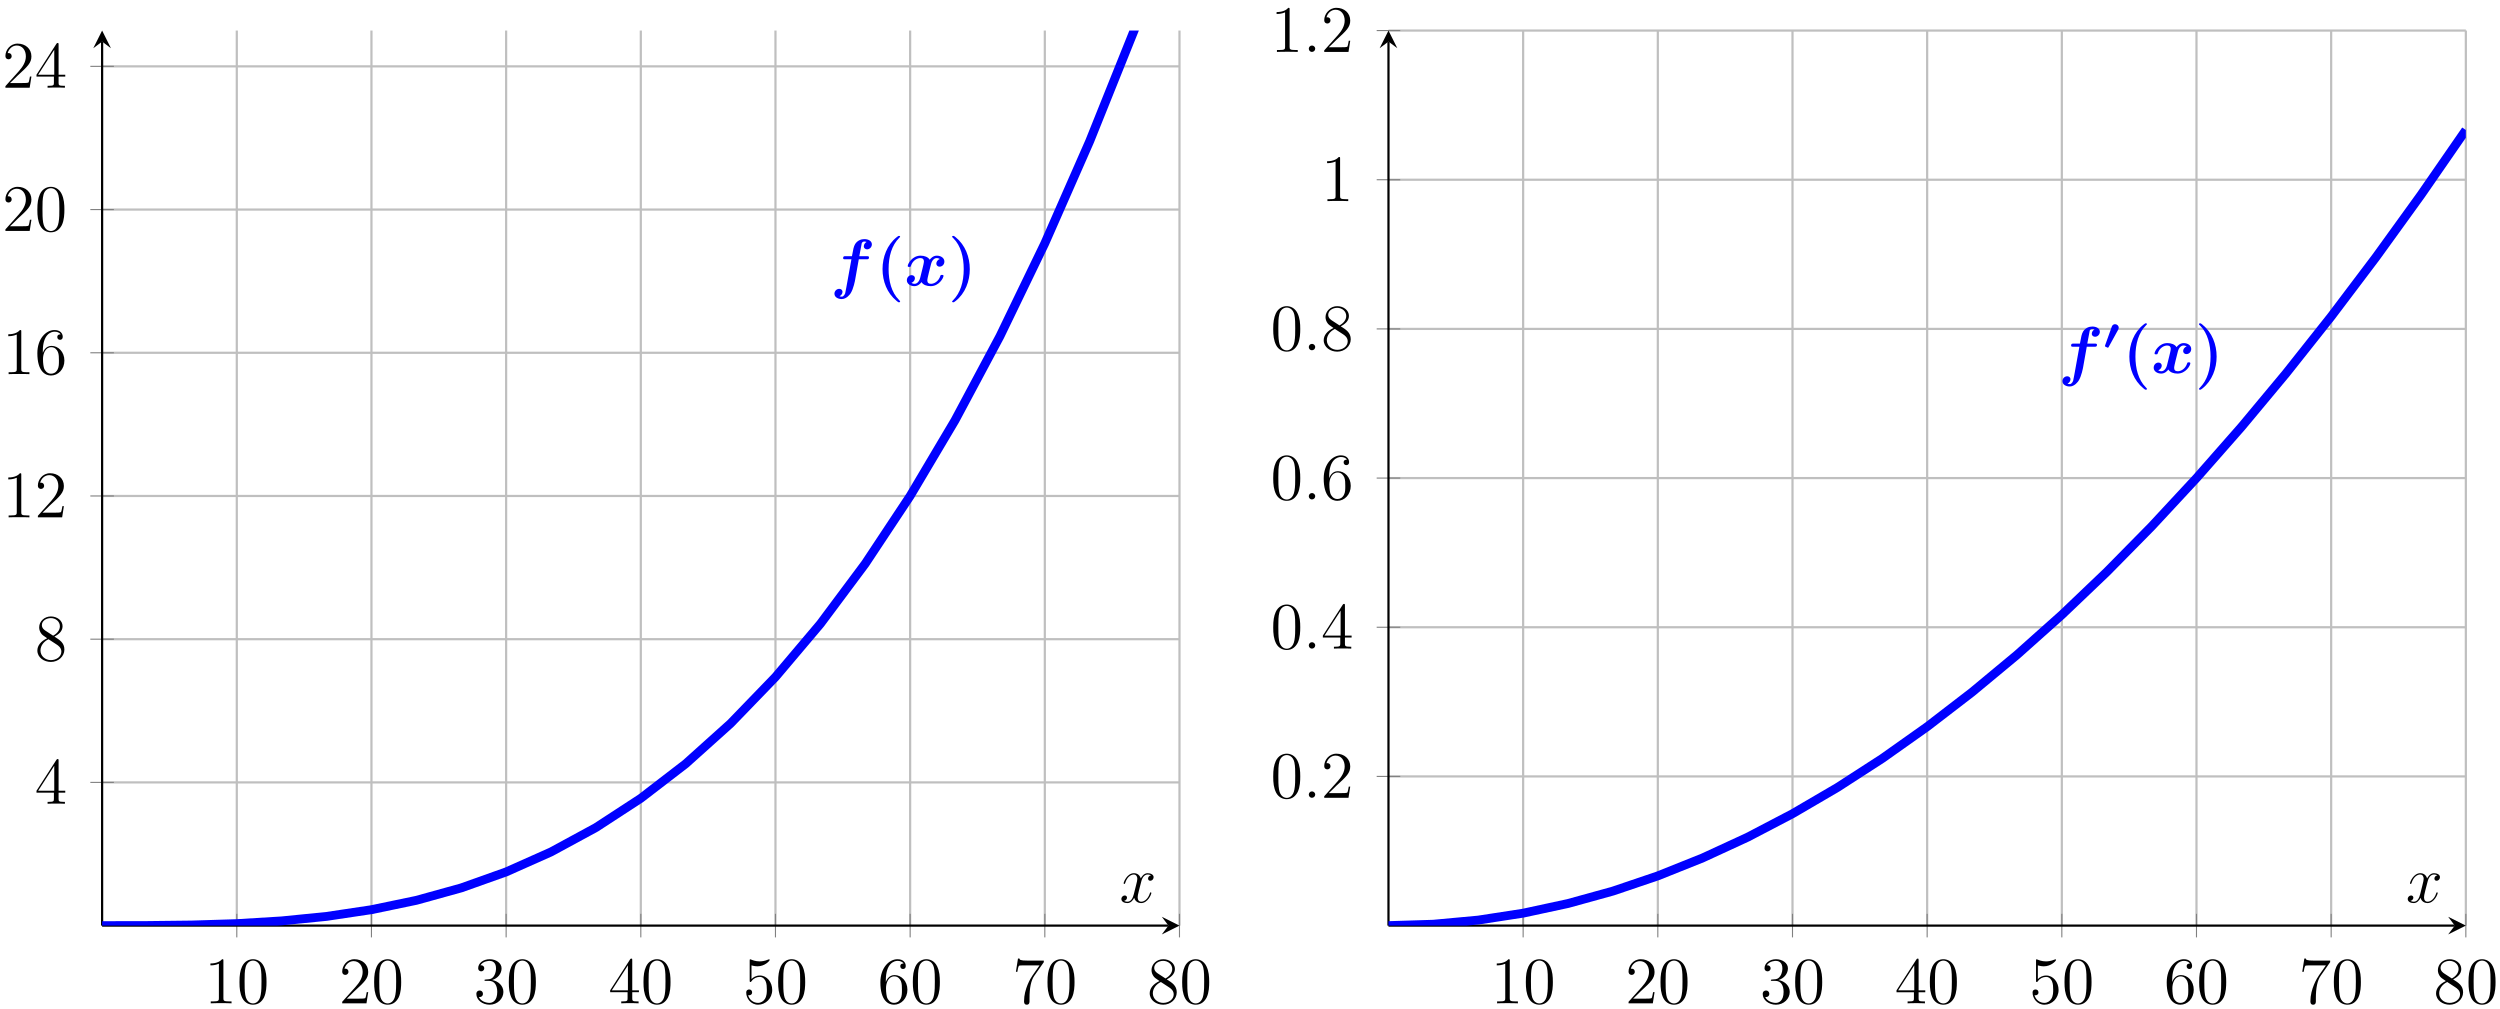 <?xml version="1.0" encoding="UTF-8"?>
<svg xmlns="http://www.w3.org/2000/svg" xmlns:xlink="http://www.w3.org/1999/xlink" width="450.8pt" height="181.891pt" viewBox="0 0 450.8 181.891" version="1.1">
<defs>
<g>
<symbol overflow="visible" id="glyph0-0">
<path style="stroke:none;" d=""/>
</symbol>
<symbol overflow="visible" id="glyph0-1">
<path style="stroke:none;" d="M 3.438 -7.656 C 3.438 -7.938 3.438 -7.953 3.203 -7.953 C 2.922 -7.625 2.312 -7.188 1.094 -7.188 L 1.094 -6.844 C 1.359 -6.844 1.953 -6.844 2.625 -7.141 L 2.625 -0.922 C 2.625 -0.484 2.578 -0.344 1.531 -0.344 L 1.156 -0.344 L 1.156 0 C 1.484 -0.031 2.641 -0.031 3.031 -0.031 C 3.438 -0.031 4.578 -0.031 4.906 0 L 4.906 -0.344 L 4.531 -0.344 C 3.484 -0.344 3.438 -0.484 3.438 -0.922 Z M 3.438 -7.656 "/>
</symbol>
<symbol overflow="visible" id="glyph0-2">
<path style="stroke:none;" d="M 5.359 -3.828 C 5.359 -4.812 5.297 -5.781 4.859 -6.688 C 4.375 -7.688 3.516 -7.953 2.922 -7.953 C 2.234 -7.953 1.391 -7.609 0.938 -6.609 C 0.609 -5.859 0.484 -5.109 0.484 -3.828 C 0.484 -2.672 0.578 -1.797 1 -0.938 C 1.469 -0.031 2.297 0.25 2.922 0.25 C 3.953 0.25 4.547 -0.375 4.906 -1.062 C 5.328 -1.953 5.359 -3.125 5.359 -3.828 Z M 2.922 0.016 C 2.531 0.016 1.75 -0.203 1.531 -1.5 C 1.406 -2.219 1.406 -3.125 1.406 -3.969 C 1.406 -4.953 1.406 -5.828 1.594 -6.531 C 1.797 -7.344 2.406 -7.703 2.922 -7.703 C 3.375 -7.703 4.062 -7.438 4.297 -6.406 C 4.453 -5.719 4.453 -4.781 4.453 -3.969 C 4.453 -3.172 4.453 -2.266 4.312 -1.531 C 4.094 -0.219 3.328 0.016 2.922 0.016 Z M 2.922 0.016 "/>
</symbol>
<symbol overflow="visible" id="glyph0-3">
<path style="stroke:none;" d="M 5.266 -2.016 L 5 -2.016 C 4.953 -1.812 4.859 -1.141 4.75 -0.953 C 4.656 -0.844 3.984 -0.844 3.625 -0.844 L 1.406 -0.844 C 1.734 -1.125 2.469 -1.891 2.766 -2.172 C 4.594 -3.844 5.266 -4.469 5.266 -5.656 C 5.266 -7.031 4.172 -7.953 2.781 -7.953 C 1.406 -7.953 0.578 -6.766 0.578 -5.734 C 0.578 -5.125 1.109 -5.125 1.141 -5.125 C 1.406 -5.125 1.703 -5.312 1.703 -5.688 C 1.703 -6.031 1.484 -6.25 1.141 -6.25 C 1.047 -6.25 1.016 -6.25 0.984 -6.234 C 1.203 -7.047 1.859 -7.609 2.625 -7.609 C 3.641 -7.609 4.266 -6.75 4.266 -5.656 C 4.266 -4.641 3.688 -3.75 3 -2.984 L 0.578 -0.281 L 0.578 0 L 4.953 0 Z M 5.266 -2.016 "/>
</symbol>
<symbol overflow="visible" id="glyph0-4">
<path style="stroke:none;" d="M 2.203 -4.297 C 2 -4.281 1.953 -4.266 1.953 -4.156 C 1.953 -4.047 2.016 -4.047 2.219 -4.047 L 2.766 -4.047 C 3.797 -4.047 4.25 -3.203 4.25 -2.062 C 4.25 -0.484 3.438 -0.078 2.844 -0.078 C 2.266 -0.078 1.297 -0.344 0.938 -1.141 C 1.328 -1.078 1.672 -1.297 1.672 -1.719 C 1.672 -2.062 1.422 -2.312 1.094 -2.312 C 0.797 -2.312 0.484 -2.141 0.484 -1.688 C 0.484 -0.625 1.547 0.25 2.875 0.25 C 4.297 0.25 5.359 -0.844 5.359 -2.047 C 5.359 -3.141 4.469 -4 3.328 -4.203 C 4.359 -4.5 5.031 -5.375 5.031 -6.312 C 5.031 -7.25 4.047 -7.953 2.891 -7.953 C 1.703 -7.953 0.812 -7.219 0.812 -6.344 C 0.812 -5.875 1.188 -5.766 1.359 -5.766 C 1.609 -5.766 1.906 -5.953 1.906 -6.312 C 1.906 -6.688 1.609 -6.859 1.344 -6.859 C 1.281 -6.859 1.25 -6.859 1.219 -6.844 C 1.672 -7.656 2.797 -7.656 2.859 -7.656 C 3.25 -7.656 4.031 -7.484 4.031 -6.312 C 4.031 -6.078 4 -5.422 3.641 -4.906 C 3.281 -4.375 2.875 -4.344 2.562 -4.328 Z M 2.203 -4.297 "/>
</symbol>
<symbol overflow="visible" id="glyph0-5">
<path style="stroke:none;" d="M 4.312 -7.781 C 4.312 -8.016 4.312 -8.062 4.141 -8.062 C 4.047 -8.062 4.016 -8.062 3.922 -7.922 L 0.328 -2.344 L 0.328 -2 L 3.469 -2 L 3.469 -0.906 C 3.469 -0.469 3.438 -0.344 2.562 -0.344 L 2.328 -0.344 L 2.328 0 C 2.609 -0.031 3.547 -0.031 3.891 -0.031 C 4.219 -0.031 5.172 -0.031 5.453 0 L 5.453 -0.344 L 5.219 -0.344 C 4.344 -0.344 4.312 -0.469 4.312 -0.906 L 4.312 -2 L 5.516 -2 L 5.516 -2.344 L 4.312 -2.344 Z M 3.531 -6.844 L 3.531 -2.344 L 0.625 -2.344 Z M 3.531 -6.844 "/>
</symbol>
<symbol overflow="visible" id="glyph0-6">
<path style="stroke:none;" d="M 1.531 -6.844 C 2.047 -6.688 2.469 -6.672 2.594 -6.672 C 3.938 -6.672 4.812 -7.656 4.812 -7.828 C 4.812 -7.875 4.781 -7.938 4.703 -7.938 C 4.688 -7.938 4.656 -7.938 4.547 -7.891 C 3.891 -7.609 3.312 -7.562 3 -7.562 C 2.219 -7.562 1.656 -7.812 1.422 -7.906 C 1.344 -7.938 1.312 -7.938 1.297 -7.938 C 1.203 -7.938 1.203 -7.859 1.203 -7.672 L 1.203 -4.125 C 1.203 -3.906 1.203 -3.844 1.344 -3.844 C 1.406 -3.844 1.422 -3.844 1.547 -4 C 1.875 -4.484 2.438 -4.766 3.031 -4.766 C 3.672 -4.766 3.984 -4.188 4.078 -3.984 C 4.281 -3.516 4.297 -2.922 4.297 -2.469 C 4.297 -2.016 4.297 -1.344 3.953 -0.797 C 3.688 -0.375 3.234 -0.078 2.703 -0.078 C 1.906 -0.078 1.141 -0.609 0.922 -1.484 C 0.984 -1.453 1.047 -1.453 1.109 -1.453 C 1.312 -1.453 1.641 -1.562 1.641 -1.969 C 1.641 -2.312 1.406 -2.5 1.109 -2.5 C 0.891 -2.5 0.578 -2.391 0.578 -1.922 C 0.578 -0.906 1.406 0.25 2.719 0.25 C 4.078 0.25 5.266 -0.891 5.266 -2.406 C 5.266 -3.828 4.297 -5.016 3.047 -5.016 C 2.359 -5.016 1.844 -4.703 1.531 -4.375 Z M 1.531 -6.844 "/>
</symbol>
<symbol overflow="visible" id="glyph0-7">
<path style="stroke:none;" d="M 1.469 -4.156 C 1.469 -7.188 2.938 -7.656 3.578 -7.656 C 4.016 -7.656 4.453 -7.531 4.672 -7.172 C 4.531 -7.172 4.078 -7.172 4.078 -6.688 C 4.078 -6.422 4.25 -6.188 4.562 -6.188 C 4.859 -6.188 5.062 -6.375 5.062 -6.719 C 5.062 -7.344 4.609 -7.953 3.578 -7.953 C 2.062 -7.953 0.484 -6.406 0.484 -3.781 C 0.484 -0.484 1.922 0.25 2.938 0.25 C 4.25 0.25 5.359 -0.891 5.359 -2.438 C 5.359 -4.031 4.25 -5.094 3.047 -5.094 C 1.984 -5.094 1.594 -4.172 1.469 -3.844 Z M 2.938 -0.078 C 2.188 -0.078 1.828 -0.734 1.719 -0.984 C 1.609 -1.297 1.5 -1.891 1.5 -2.719 C 1.5 -3.672 1.922 -4.859 3 -4.859 C 3.656 -4.859 4 -4.406 4.188 -4 C 4.375 -3.562 4.375 -2.969 4.375 -2.453 C 4.375 -1.844 4.375 -1.297 4.141 -0.844 C 3.844 -0.281 3.422 -0.078 2.938 -0.078 Z M 2.938 -0.078 "/>
</symbol>
<symbol overflow="visible" id="glyph0-8">
<path style="stroke:none;" d="M 5.672 -7.422 L 5.672 -7.703 L 2.797 -7.703 C 1.344 -7.703 1.328 -7.859 1.281 -8.078 L 1.016 -8.078 L 0.641 -5.688 L 0.906 -5.688 C 0.938 -5.906 1.047 -6.641 1.203 -6.781 C 1.297 -6.844 2.203 -6.844 2.359 -6.844 L 4.906 -6.844 L 3.641 -5.031 C 3.312 -4.562 2.109 -2.609 2.109 -0.359 C 2.109 -0.234 2.109 0.25 2.594 0.25 C 3.094 0.25 3.094 -0.219 3.094 -0.375 L 3.094 -0.969 C 3.094 -2.75 3.375 -4.141 3.938 -4.938 Z M 5.672 -7.422 "/>
</symbol>
<symbol overflow="visible" id="glyph0-9">
<path style="stroke:none;" d="M 3.562 -4.312 C 4.156 -4.641 5.031 -5.188 5.031 -6.188 C 5.031 -7.234 4.031 -7.953 2.922 -7.953 C 1.75 -7.953 0.812 -7.078 0.812 -5.984 C 0.812 -5.578 0.938 -5.172 1.266 -4.766 C 1.406 -4.609 1.406 -4.609 2.25 -4.016 C 1.094 -3.484 0.484 -2.672 0.484 -1.812 C 0.484 -0.531 1.703 0.25 2.922 0.25 C 4.25 0.25 5.359 -0.734 5.359 -1.984 C 5.359 -3.203 4.5 -3.734 3.562 -4.312 Z M 1.938 -5.391 C 1.781 -5.5 1.297 -5.812 1.297 -6.391 C 1.297 -7.172 2.109 -7.656 2.922 -7.656 C 3.781 -7.656 4.547 -7.047 4.547 -6.188 C 4.547 -5.453 4.016 -4.859 3.328 -4.484 Z M 2.5 -3.844 L 3.938 -2.906 C 4.25 -2.703 4.812 -2.328 4.812 -1.609 C 4.812 -0.688 3.891 -0.078 2.922 -0.078 C 1.906 -0.078 1.047 -0.812 1.047 -1.812 C 1.047 -2.734 1.719 -3.484 2.5 -3.844 Z M 2.5 -3.844 "/>
</symbol>
<symbol overflow="visible" id="glyph1-0">
<path style="stroke:none;" d=""/>
</symbol>
<symbol overflow="visible" id="glyph1-1">
<path style="stroke:none;" d="M 5.125 -4.75 L 6.531 -4.75 C 6.75 -4.75 6.969 -4.75 6.969 -5.094 C 6.969 -5.312 6.766 -5.312 6.562 -5.312 L 5.219 -5.312 L 5.625 -7.469 C 5.656 -7.688 5.656 -7.703 5.766 -7.812 C 5.922 -7.953 6.062 -7.953 6.125 -7.953 C 6.281 -7.953 6.391 -7.938 6.531 -7.875 C 6.25 -7.734 6.031 -7.422 6.031 -7.094 C 6.031 -6.734 6.328 -6.547 6.625 -6.547 C 7.109 -6.547 7.484 -6.984 7.484 -7.438 C 7.484 -8.047 6.859 -8.391 6.125 -8.391 C 5.562 -8.391 4.891 -8.156 4.469 -7.5 C 4.203 -7.047 4.125 -6.594 3.891 -5.312 L 2.719 -5.312 C 2.5 -5.312 2.297 -5.312 2.297 -4.953 C 2.297 -4.75 2.5 -4.75 2.688 -4.75 L 3.797 -4.75 L 2.875 0.344 C 2.859 0.453 2.719 1.203 2.672 1.375 C 2.641 1.438 2.453 1.984 2.062 1.984 C 1.844 1.984 1.75 1.953 1.656 1.906 C 1.953 1.766 2.188 1.453 2.188 1.125 C 2.188 0.766 1.906 0.578 1.609 0.578 C 1.109 0.578 0.734 1 0.734 1.453 C 0.734 2.109 1.422 2.422 2.047 2.422 C 2.938 2.422 3.562 1.531 3.656 1.375 C 4.172 0.578 4.453 -0.938 4.484 -1.141 Z M 5.125 -4.75 "/>
</symbol>
<symbol overflow="visible" id="glyph1-2">
<path style="stroke:none;" d="M 6.406 -4.797 C 5.969 -4.672 5.766 -4.266 5.766 -3.969 C 5.766 -3.703 5.969 -3.422 6.359 -3.422 C 6.781 -3.422 7.219 -3.766 7.219 -4.344 C 7.219 -4.984 6.594 -5.406 5.859 -5.406 C 5.172 -5.406 4.734 -4.891 4.578 -4.672 C 4.281 -5.172 3.609 -5.406 2.922 -5.406 C 1.422 -5.406 0.609 -3.938 0.609 -3.531 C 0.609 -3.375 0.781 -3.375 0.891 -3.375 C 1.047 -3.375 1.125 -3.375 1.172 -3.531 C 1.516 -4.609 2.375 -4.969 2.875 -4.969 C 3.328 -4.969 3.531 -4.75 3.531 -4.375 C 3.531 -4.141 3.375 -3.484 3.266 -3.062 L 2.859 -1.422 C 2.672 -0.688 2.25 -0.328 1.844 -0.328 C 1.781 -0.328 1.5 -0.328 1.266 -0.516 C 1.703 -0.641 1.906 -1.047 1.906 -1.344 C 1.906 -1.609 1.703 -1.891 1.312 -1.891 C 0.891 -1.891 0.453 -1.547 0.453 -0.953 C 0.453 -0.328 1.094 0.094 1.812 0.094 C 2.5 0.094 2.938 -0.422 3.094 -0.641 C 3.391 -0.125 4.062 0.094 4.75 0.094 C 6.25 0.094 7.062 -1.375 7.062 -1.766 C 7.062 -1.938 6.891 -1.938 6.781 -1.938 C 6.641 -1.938 6.547 -1.938 6.5 -1.781 C 6.156 -0.688 5.297 -0.328 4.812 -0.328 C 4.344 -0.328 4.141 -0.547 4.141 -0.938 C 4.141 -1.188 4.297 -1.812 4.406 -2.266 C 4.484 -2.562 4.75 -3.688 4.812 -3.891 C 5 -4.609 5.422 -4.969 5.828 -4.969 C 5.891 -4.969 6.172 -4.969 6.406 -4.797 Z M 6.406 -4.797 "/>
</symbol>
<symbol overflow="visible" id="glyph2-0">
<path style="stroke:none;" d=""/>
</symbol>
<symbol overflow="visible" id="glyph2-1">
<path style="stroke:none;" d="M 4.469 2.859 C 4.469 2.812 4.469 2.781 4.25 2.562 C 2.906 1.234 2.391 -0.875 2.391 -2.969 C 2.391 -5.328 2.969 -7.266 4.312 -8.625 C 4.453 -8.766 4.469 -8.781 4.469 -8.828 C 4.469 -8.969 4.328 -8.969 4.266 -8.969 C 4.156 -8.969 4.141 -8.969 3.828 -8.719 C 2.109 -7.344 1.297 -5.141 1.297 -2.984 C 1.297 -0.781 2.109 1.344 3.812 2.734 C 4.125 3 4.141 3 4.266 3 C 4.328 3 4.469 3 4.469 2.859 Z M 4.469 2.859 "/>
</symbol>
<symbol overflow="visible" id="glyph2-2">
<path style="stroke:none;" d="M 3.922 -2.969 C 3.922 -5.172 3.094 -7.312 1.406 -8.703 C 1.094 -8.969 1.062 -8.969 0.938 -8.969 C 0.891 -8.969 0.734 -8.969 0.734 -8.828 C 0.734 -8.781 0.734 -8.75 0.969 -8.531 C 2.312 -7.203 2.828 -5.094 2.828 -2.984 C 2.828 -0.641 2.234 1.297 0.891 2.656 C 0.75 2.797 0.734 2.812 0.734 2.859 C 0.734 3 0.891 3 0.938 3 C 1.047 3 1.078 3 1.391 2.75 C 3.109 1.375 3.922 -0.828 3.922 -2.969 Z M 3.922 -2.969 "/>
</symbol>
<symbol overflow="visible" id="glyph3-0">
<path style="stroke:none;" d=""/>
</symbol>
<symbol overflow="visible" id="glyph3-1">
<path style="stroke:none;" d="M 5.672 -4.875 C 5.281 -4.812 5.141 -4.516 5.141 -4.297 C 5.141 -4 5.359 -3.906 5.531 -3.906 C 5.891 -3.906 6.141 -4.219 6.141 -4.547 C 6.141 -5.047 5.562 -5.266 5.062 -5.266 C 4.344 -5.266 3.938 -4.547 3.828 -4.328 C 3.547 -5.219 2.812 -5.266 2.594 -5.266 C 1.375 -5.266 0.734 -3.703 0.734 -3.438 C 0.734 -3.391 0.781 -3.328 0.859 -3.328 C 0.953 -3.328 0.984 -3.406 1 -3.453 C 1.406 -4.781 2.219 -5.031 2.562 -5.031 C 3.094 -5.031 3.203 -4.531 3.203 -4.25 C 3.203 -3.984 3.125 -3.703 2.984 -3.125 L 2.578 -1.5 C 2.406 -0.781 2.062 -0.125 1.422 -0.125 C 1.359 -0.125 1.062 -0.125 0.812 -0.281 C 1.25 -0.359 1.344 -0.719 1.344 -0.859 C 1.344 -1.094 1.156 -1.25 0.938 -1.25 C 0.641 -1.25 0.328 -0.984 0.328 -0.609 C 0.328 -0.109 0.891 0.125 1.406 0.125 C 1.984 0.125 2.391 -0.328 2.641 -0.828 C 2.828 -0.125 3.438 0.125 3.875 0.125 C 5.094 0.125 5.734 -1.453 5.734 -1.703 C 5.734 -1.766 5.688 -1.812 5.625 -1.812 C 5.516 -1.812 5.5 -1.75 5.469 -1.656 C 5.141 -0.609 4.453 -0.125 3.906 -0.125 C 3.484 -0.125 3.266 -0.438 3.266 -0.922 C 3.266 -1.188 3.312 -1.375 3.5 -2.156 L 3.922 -3.797 C 4.094 -4.5 4.5 -5.031 5.062 -5.031 C 5.078 -5.031 5.422 -5.031 5.672 -4.875 Z M 5.672 -4.875 "/>
</symbol>
<symbol overflow="visible" id="glyph3-2">
<path style="stroke:none;" d="M 2.203 -0.578 C 2.203 -0.922 1.906 -1.156 1.625 -1.156 C 1.281 -1.156 1.047 -0.875 1.047 -0.578 C 1.047 -0.234 1.328 0 1.609 0 C 1.953 0 2.203 -0.281 2.203 -0.578 Z M 2.203 -0.578 "/>
</symbol>
<symbol overflow="visible" id="glyph4-0">
<path style="stroke:none;" d=""/>
</symbol>
<symbol overflow="visible" id="glyph4-1">
<path style="stroke:none;" d="M 2.672 -3.469 C 2.703 -3.547 2.781 -3.688 2.781 -3.844 C 2.781 -4.156 2.516 -4.469 2.109 -4.469 C 1.688 -4.469 1.562 -4.125 1.516 -4 L 0.328 -0.672 C 0.312 -0.641 0.297 -0.578 0.297 -0.547 C 0.297 -0.453 0.328 -0.438 0.516 -0.359 C 0.609 -0.312 0.766 -0.234 0.812 -0.234 C 0.891 -0.234 0.906 -0.266 0.969 -0.375 Z M 2.672 -3.469 "/>
</symbol>
</g>
<clipPath id="clip1">
  <path d="M 37 172 L 49 172 L 49 181.891 L 37 181.891 Z M 37 172 "/>
</clipPath>
<clipPath id="clip2">
  <path d="M 61 172 L 73 172 L 73 181.891 L 61 181.891 Z M 61 172 "/>
</clipPath>
<clipPath id="clip3">
  <path d="M 85 172 L 97 172 L 97 181.891 L 85 181.891 Z M 85 172 "/>
</clipPath>
<clipPath id="clip4">
  <path d="M 110 172 L 121 172 L 121 181.891 L 110 181.891 Z M 110 172 "/>
</clipPath>
<clipPath id="clip5">
  <path d="M 134 172 L 146 172 L 146 181.891 L 134 181.891 Z M 134 172 "/>
</clipPath>
<clipPath id="clip6">
  <path d="M 158 172 L 170 172 L 170 181.891 L 158 181.891 Z M 158 172 "/>
</clipPath>
<clipPath id="clip7">
  <path d="M 183 172 L 194 172 L 194 181.891 L 183 181.891 Z M 183 172 "/>
</clipPath>
<clipPath id="clip8">
  <path d="M 207 172 L 219 172 L 219 181.891 L 207 181.891 Z M 207 172 "/>
</clipPath>
<clipPath id="clip9">
  <path d="M 18.414 5.508 L 212.684 5.508 L 212.684 166.906 L 18.414 166.906 Z M 18.414 5.508 "/>
</clipPath>
<clipPath id="clip10">
  <path d="M 269 172 L 281 172 L 281 181.891 L 269 181.891 Z M 269 172 "/>
</clipPath>
<clipPath id="clip11">
  <path d="M 293 172 L 305 172 L 305 181.891 L 293 181.891 Z M 293 172 "/>
</clipPath>
<clipPath id="clip12">
  <path d="M 317 172 L 329 172 L 329 181.891 L 317 181.891 Z M 317 172 "/>
</clipPath>
<clipPath id="clip13">
  <path d="M 341 172 L 353 172 L 353 181.891 L 341 181.891 Z M 341 172 "/>
</clipPath>
<clipPath id="clip14">
  <path d="M 366 172 L 378 172 L 378 181.891 L 366 181.891 Z M 366 172 "/>
</clipPath>
<clipPath id="clip15">
  <path d="M 390 172 L 402 172 L 402 181.891 L 390 181.891 Z M 390 172 "/>
</clipPath>
<clipPath id="clip16">
  <path d="M 415 172 L 426 172 L 426 181.891 L 415 181.891 Z M 415 172 "/>
</clipPath>
<clipPath id="clip17">
  <path d="M 439 172 L 450 172 L 450 181.891 L 439 181.891 Z M 439 172 "/>
</clipPath>
<clipPath id="clip18">
  <path d="M 250.371 5.508 L 444.641 5.508 L 444.641 166.906 L 250.371 166.906 Z M 250.371 5.508 "/>
</clipPath>
</defs>
<g id="surface1">
<path style="fill:none;stroke-width:0.399;stroke-linecap:butt;stroke-linejoin:miter;stroke:rgb(75%,75%,75%);stroke-opacity:1;stroke-miterlimit:10;" d="M 24.284 -0.001 L 24.284 161.397 M 48.565 -0.001 L 48.565 161.397 M 72.851 -0.001 L 72.851 161.397 M 97.136 -0.001 L 97.136 161.397 M 121.417 -0.001 L 121.417 161.397 M 145.702 -0.001 L 145.702 161.397 M 169.987 -0.001 L 169.987 161.397 M 194.269 -0.001 L 194.269 161.397 " transform="matrix(1,0,0,-1,18.415,166.905)"/>
<path style="fill:none;stroke-width:0.399;stroke-linecap:butt;stroke-linejoin:miter;stroke:rgb(75%,75%,75%);stroke-opacity:1;stroke-miterlimit:10;" d="M -0.001 25.823 L 194.269 25.823 M -0.001 51.647 L 194.269 51.647 M -0.001 77.471 L 194.269 77.471 M -0.001 103.292 L 194.269 103.292 M -0.001 129.116 L 194.269 129.116 M -0.001 154.94 L 194.269 154.94 " transform="matrix(1,0,0,-1,18.415,166.905)"/>
<path style="fill:none;stroke-width:0.199;stroke-linecap:butt;stroke-linejoin:miter;stroke:rgb(50%,50%,50%);stroke-opacity:1;stroke-miterlimit:10;" d="M 24.284 -2.126 L 24.284 2.128 M 48.565 -2.126 L 48.565 2.128 M 72.851 -2.126 L 72.851 2.128 M 97.136 -2.126 L 97.136 2.128 M 121.417 -2.126 L 121.417 2.128 M 145.702 -2.126 L 145.702 2.128 M 169.987 -2.126 L 169.987 2.128 M 194.269 -2.126 L 194.269 2.128 " transform="matrix(1,0,0,-1,18.415,166.905)"/>
<path style="fill:none;stroke-width:0.199;stroke-linecap:butt;stroke-linejoin:miter;stroke:rgb(50%,50%,50%);stroke-opacity:1;stroke-miterlimit:10;" d="M -2.126 25.823 L 2.124 25.823 M -2.126 51.647 L 2.124 51.647 M -2.126 77.471 L 2.124 77.471 M -2.126 103.292 L 2.124 103.292 M -2.126 129.116 L 2.124 129.116 M -2.126 154.94 L 2.124 154.94 " transform="matrix(1,0,0,-1,18.415,166.905)"/>
<path style="fill:none;stroke-width:0.399;stroke-linecap:butt;stroke-linejoin:miter;stroke:rgb(0%,0%,0%);stroke-opacity:1;stroke-miterlimit:10;" d="M -0.001 -0.001 L 192.276 -0.001 " transform="matrix(1,0,0,-1,18.415,166.905)"/>
<path style=" stroke:none;fill-rule:nonzero;fill:rgb(0%,0%,0%);fill-opacity:1;" d="M 212.684 166.906 L 209.496 165.312 L 210.691 166.906 L 209.496 168.5 "/>
<path style="fill:none;stroke-width:0.399;stroke-linecap:butt;stroke-linejoin:miter;stroke:rgb(0%,0%,0%);stroke-opacity:1;stroke-miterlimit:10;" d="M -0.001 -0.001 L -0.001 159.405 " transform="matrix(1,0,0,-1,18.415,166.905)"/>
<path style=" stroke:none;fill-rule:nonzero;fill:rgb(0%,0%,0%);fill-opacity:1;" d="M 18.414 5.508 L 16.82 8.699 L 18.414 7.5 L 20.008 8.699 "/>
<g clip-path="url(#clip1)" clip-rule="nonzero">
<g style="fill:rgb(0%,0%,0%);fill-opacity:1;">
  <use xlink:href="#glyph0-1" x="36.846" y="180.919"/>
  <use xlink:href="#glyph0-2" x="42.699" y="180.919"/>
</g>
</g>
<g clip-path="url(#clip2)" clip-rule="nonzero">
<g style="fill:rgb(0%,0%,0%);fill-opacity:1;">
  <use xlink:href="#glyph0-3" x="61.129" y="180.919"/>
  <use xlink:href="#glyph0-2" x="66.982" y="180.919"/>
</g>
</g>
<g clip-path="url(#clip3)" clip-rule="nonzero">
<g style="fill:rgb(0%,0%,0%);fill-opacity:1;">
  <use xlink:href="#glyph0-4" x="85.413" y="180.919"/>
  <use xlink:href="#glyph0-2" x="91.266" y="180.919"/>
</g>
</g>
<g clip-path="url(#clip4)" clip-rule="nonzero">
<g style="fill:rgb(0%,0%,0%);fill-opacity:1;">
  <use xlink:href="#glyph0-5" x="109.696" y="180.919"/>
  <use xlink:href="#glyph0-2" x="115.549" y="180.919"/>
</g>
</g>
<g clip-path="url(#clip5)" clip-rule="nonzero">
<g style="fill:rgb(0%,0%,0%);fill-opacity:1;">
  <use xlink:href="#glyph0-6" x="133.98" y="180.919"/>
  <use xlink:href="#glyph0-2" x="139.833" y="180.919"/>
</g>
</g>
<g clip-path="url(#clip6)" clip-rule="nonzero">
<g style="fill:rgb(0%,0%,0%);fill-opacity:1;">
  <use xlink:href="#glyph0-7" x="158.264" y="180.919"/>
  <use xlink:href="#glyph0-2" x="164.117" y="180.919"/>
</g>
</g>
<g clip-path="url(#clip7)" clip-rule="nonzero">
<g style="fill:rgb(0%,0%,0%);fill-opacity:1;">
  <use xlink:href="#glyph0-8" x="182.547" y="180.919"/>
  <use xlink:href="#glyph0-2" x="188.4" y="180.919"/>
</g>
</g>
<g clip-path="url(#clip8)" clip-rule="nonzero">
<g style="fill:rgb(0%,0%,0%);fill-opacity:1;">
  <use xlink:href="#glyph0-9" x="206.831" y="180.919"/>
  <use xlink:href="#glyph0-2" x="212.684" y="180.919"/>
</g>
</g>
<g style="fill:rgb(0%,0%,0%);fill-opacity:1;">
  <use xlink:href="#glyph0-5" x="6.252" y="144.934"/>
</g>
<g style="fill:rgb(0%,0%,0%);fill-opacity:1;">
  <use xlink:href="#glyph0-9" x="6.252" y="119.111"/>
</g>
<g style="fill:rgb(0%,0%,0%);fill-opacity:1;">
  <use xlink:href="#glyph0-1" x="0.399" y="93.287"/>
  <use xlink:href="#glyph0-3" x="6.252" y="93.287"/>
</g>
<g style="fill:rgb(0%,0%,0%);fill-opacity:1;">
  <use xlink:href="#glyph0-1" x="0.399" y="67.464"/>
  <use xlink:href="#glyph0-7" x="6.252" y="67.464"/>
</g>
<g style="fill:rgb(0%,0%,0%);fill-opacity:1;">
  <use xlink:href="#glyph0-3" x="0.399" y="41.641"/>
  <use xlink:href="#glyph0-2" x="6.252" y="41.641"/>
</g>
<g style="fill:rgb(0%,0%,0%);fill-opacity:1;">
  <use xlink:href="#glyph0-3" x="0.399" y="15.817"/>
  <use xlink:href="#glyph0-5" x="6.252" y="15.817"/>
</g>
<g clip-path="url(#clip9)" clip-rule="nonzero">
<path style="fill:none;stroke-width:1.594;stroke-linecap:butt;stroke-linejoin:miter;stroke:rgb(0%,0%,100%);stroke-opacity:1;stroke-miterlimit:10;" d="M -0.001 -0.001 L 8.093 0.014 L 16.19 0.108 L 24.284 0.358 L 32.378 0.85 L 40.472 1.659 L 48.565 2.87 L 56.663 4.557 L 64.757 6.799 L 72.851 9.682 L 80.944 13.284 L 89.038 17.678 L 97.136 22.956 L 105.23 29.182 L 113.323 36.452 L 121.417 44.831 L 129.511 54.409 L 137.608 65.264 L 145.702 77.471 L 153.796 91.112 L 161.89 106.268 L 169.983 123.018 L 178.081 141.444 L 186.175 161.62 L 194.269 183.631 " transform="matrix(1,0,0,-1,18.415,166.905)"/>
</g>
<g style="fill:rgb(0%,0%,100%);fill-opacity:1;">
  <use xlink:href="#glyph1-1" x="149.731" y="51.506"/>
</g>
<g style="fill:rgb(0%,0%,100%);fill-opacity:1;">
  <use xlink:href="#glyph2-1" x="157.842" y="51.506"/>
</g>
<g style="fill:rgb(0%,0%,100%);fill-opacity:1;">
  <use xlink:href="#glyph1-2" x="163.072" y="51.506"/>
</g>
<g style="fill:rgb(0%,0%,100%);fill-opacity:1;">
  <use xlink:href="#glyph2-2" x="170.951" y="51.506"/>
</g>
<g style="fill:rgb(0%,0%,0%);fill-opacity:1;">
  <use xlink:href="#glyph3-1" x="201.879" y="162.721"/>
</g>
<path style="fill:none;stroke-width:0.399;stroke-linecap:butt;stroke-linejoin:miter;stroke:rgb(75%,75%,75%);stroke-opacity:1;stroke-miterlimit:10;" d="M 24.282 -0.001 L 24.282 161.397 M 48.568 -0.001 L 48.568 161.397 M 72.853 -0.001 L 72.853 161.397 M 97.134 -0.001 L 97.134 161.397 M 121.419 -0.001 L 121.419 161.397 M 145.7 -0.001 L 145.7 161.397 M 169.985 -0.001 L 169.985 161.397 M 194.271 -0.001 L 194.271 161.397 " transform="matrix(1,0,0,-1,250.37,166.905)"/>
<path style="fill:none;stroke-width:0.399;stroke-linecap:butt;stroke-linejoin:miter;stroke:rgb(75%,75%,75%);stroke-opacity:1;stroke-miterlimit:10;" d="M 0.001 26.901 L 194.271 26.901 M 0.001 53.799 L 194.271 53.799 M 0.001 80.698 L 194.271 80.698 M 0.001 107.596 L 194.271 107.596 M 0.001 134.495 L 194.271 134.495 M 0.001 161.393 L 194.271 161.393 " transform="matrix(1,0,0,-1,250.37,166.905)"/>
<path style="fill:none;stroke-width:0.199;stroke-linecap:butt;stroke-linejoin:miter;stroke:rgb(50%,50%,50%);stroke-opacity:1;stroke-miterlimit:10;" d="M 24.282 -2.126 L 24.282 2.128 M 48.568 -2.126 L 48.568 2.128 M 72.853 -2.126 L 72.853 2.128 M 97.134 -2.126 L 97.134 2.128 M 121.419 -2.126 L 121.419 2.128 M 145.7 -2.126 L 145.7 2.128 M 169.985 -2.126 L 169.985 2.128 M 194.271 -2.126 L 194.271 2.128 " transform="matrix(1,0,0,-1,250.37,166.905)"/>
<path style="fill:none;stroke-width:0.199;stroke-linecap:butt;stroke-linejoin:miter;stroke:rgb(50%,50%,50%);stroke-opacity:1;stroke-miterlimit:10;" d="M -2.128 26.901 L 2.126 26.901 M -2.128 53.799 L 2.126 53.799 M -2.128 80.698 L 2.126 80.698 M -2.128 107.596 L 2.126 107.596 M -2.128 134.495 L 2.126 134.495 M -2.128 161.393 L 2.126 161.393 " transform="matrix(1,0,0,-1,250.37,166.905)"/>
<path style="fill:none;stroke-width:0.399;stroke-linecap:butt;stroke-linejoin:miter;stroke:rgb(0%,0%,0%);stroke-opacity:1;stroke-miterlimit:10;" d="M 0.001 -0.001 L 192.278 -0.001 " transform="matrix(1,0,0,-1,250.37,166.905)"/>
<path style=" stroke:none;fill-rule:nonzero;fill:rgb(0%,0%,0%);fill-opacity:1;" d="M 444.641 166.906 L 441.449 165.312 L 442.648 166.906 L 441.449 168.5 "/>
<path style="fill:none;stroke-width:0.399;stroke-linecap:butt;stroke-linejoin:miter;stroke:rgb(0%,0%,0%);stroke-opacity:1;stroke-miterlimit:10;" d="M 0.001 -0.001 L 0.001 159.405 " transform="matrix(1,0,0,-1,250.37,166.905)"/>
<path style=" stroke:none;fill-rule:nonzero;fill:rgb(0%,0%,0%);fill-opacity:1;" d="M 250.371 5.508 L 248.777 8.695 L 250.371 7.5 L 251.965 8.695 "/>
<g clip-path="url(#clip10)" clip-rule="nonzero">
<g style="fill:rgb(0%,0%,0%);fill-opacity:1;">
  <use xlink:href="#glyph0-1" x="268.801" y="180.92"/>
  <use xlink:href="#glyph0-2" x="274.654" y="180.92"/>
</g>
</g>
<g clip-path="url(#clip11)" clip-rule="nonzero">
<g style="fill:rgb(0%,0%,0%);fill-opacity:1;">
  <use xlink:href="#glyph0-3" x="293.084" y="180.92"/>
  <use xlink:href="#glyph0-2" x="298.937" y="180.92"/>
</g>
</g>
<g clip-path="url(#clip12)" clip-rule="nonzero">
<g style="fill:rgb(0%,0%,0%);fill-opacity:1;">
  <use xlink:href="#glyph0-4" x="317.368" y="180.92"/>
  <use xlink:href="#glyph0-2" x="323.221" y="180.92"/>
</g>
</g>
<g clip-path="url(#clip13)" clip-rule="nonzero">
<g style="fill:rgb(0%,0%,0%);fill-opacity:1;">
  <use xlink:href="#glyph0-5" x="341.651" y="180.92"/>
  <use xlink:href="#glyph0-2" x="347.504" y="180.92"/>
</g>
</g>
<g clip-path="url(#clip14)" clip-rule="nonzero">
<g style="fill:rgb(0%,0%,0%);fill-opacity:1;">
  <use xlink:href="#glyph0-6" x="365.935" y="180.92"/>
  <use xlink:href="#glyph0-2" x="371.788" y="180.92"/>
</g>
</g>
<g clip-path="url(#clip15)" clip-rule="nonzero">
<g style="fill:rgb(0%,0%,0%);fill-opacity:1;">
  <use xlink:href="#glyph0-7" x="390.219" y="180.92"/>
  <use xlink:href="#glyph0-2" x="396.072" y="180.92"/>
</g>
</g>
<g clip-path="url(#clip16)" clip-rule="nonzero">
<g style="fill:rgb(0%,0%,0%);fill-opacity:1;">
  <use xlink:href="#glyph0-8" x="414.502" y="180.92"/>
  <use xlink:href="#glyph0-2" x="420.355" y="180.92"/>
</g>
</g>
<g clip-path="url(#clip17)" clip-rule="nonzero">
<g style="fill:rgb(0%,0%,0%);fill-opacity:1;">
  <use xlink:href="#glyph0-9" x="438.786" y="180.92"/>
  <use xlink:href="#glyph0-2" x="444.639" y="180.92"/>
</g>
</g>
<g style="fill:rgb(0%,0%,0%);fill-opacity:1;">
  <use xlink:href="#glyph0-2" x="229.102" y="143.858"/>
</g>
<g style="fill:rgb(0%,0%,0%);fill-opacity:1;">
  <use xlink:href="#glyph3-2" x="234.955" y="143.858"/>
</g>
<g style="fill:rgb(0%,0%,0%);fill-opacity:1;">
  <use xlink:href="#glyph0-3" x="238.207" y="143.858"/>
</g>
<g style="fill:rgb(0%,0%,0%);fill-opacity:1;">
  <use xlink:href="#glyph0-2" x="229.102" y="116.959"/>
</g>
<g style="fill:rgb(0%,0%,0%);fill-opacity:1;">
  <use xlink:href="#glyph3-2" x="234.955" y="116.959"/>
</g>
<g style="fill:rgb(0%,0%,0%);fill-opacity:1;">
  <use xlink:href="#glyph0-5" x="238.207" y="116.959"/>
</g>
<g style="fill:rgb(0%,0%,0%);fill-opacity:1;">
  <use xlink:href="#glyph0-2" x="229.102" y="90.061"/>
</g>
<g style="fill:rgb(0%,0%,0%);fill-opacity:1;">
  <use xlink:href="#glyph3-2" x="234.955" y="90.061"/>
</g>
<g style="fill:rgb(0%,0%,0%);fill-opacity:1;">
  <use xlink:href="#glyph0-7" x="238.207" y="90.061"/>
</g>
<g style="fill:rgb(0%,0%,0%);fill-opacity:1;">
  <use xlink:href="#glyph0-2" x="229.102" y="63.161"/>
</g>
<g style="fill:rgb(0%,0%,0%);fill-opacity:1;">
  <use xlink:href="#glyph3-2" x="234.955" y="63.161"/>
</g>
<g style="fill:rgb(0%,0%,0%);fill-opacity:1;">
  <use xlink:href="#glyph0-9" x="238.207" y="63.161"/>
</g>
<g style="fill:rgb(0%,0%,0%);fill-opacity:1;">
  <use xlink:href="#glyph0-1" x="238.207" y="36.263"/>
</g>
<g style="fill:rgb(0%,0%,0%);fill-opacity:1;">
  <use xlink:href="#glyph0-1" x="229.102" y="9.364"/>
</g>
<g style="fill:rgb(0%,0%,0%);fill-opacity:1;">
  <use xlink:href="#glyph3-2" x="234.955" y="9.364"/>
</g>
<g style="fill:rgb(0%,0%,0%);fill-opacity:1;">
  <use xlink:href="#glyph0-3" x="238.207" y="9.364"/>
</g>
<g clip-path="url(#clip18)" clip-rule="nonzero">
<path style="fill:none;stroke-width:1.594;stroke-linecap:butt;stroke-linejoin:miter;stroke:rgb(0%,0%,100%);stroke-opacity:1;stroke-miterlimit:10;" d="M 0.001 -0.001 L 8.095 0.249 L 16.189 0.995 L 24.282 2.241 L 32.38 3.987 L 40.474 6.225 L 48.568 8.967 L 56.661 12.206 L 64.755 15.94 L 72.853 20.174 L 80.946 24.905 L 89.04 30.135 L 97.134 35.866 L 105.228 42.092 L 113.325 48.815 L 121.419 56.038 L 129.513 63.76 L 137.607 71.979 L 145.7 80.698 L 153.798 89.913 L 161.892 99.628 L 169.985 109.835 L 178.079 120.549 L 186.173 131.753 L 194.271 143.46 " transform="matrix(1,0,0,-1,250.37,166.905)"/>
</g>
<g style="fill:rgb(0%,0%,100%);fill-opacity:1;">
  <use xlink:href="#glyph1-1" x="371.16" y="67.272"/>
</g>
<g style="fill:rgb(0%,0%,100%);fill-opacity:1;">
  <use xlink:href="#glyph4-1" x="379.271" y="62.933"/>
</g>
<g style="fill:rgb(0%,0%,100%);fill-opacity:1;">
  <use xlink:href="#glyph2-1" x="382.67" y="67.272"/>
</g>
<g style="fill:rgb(0%,0%,100%);fill-opacity:1;">
  <use xlink:href="#glyph1-2" x="387.9" y="67.272"/>
</g>
<g style="fill:rgb(0%,0%,100%);fill-opacity:1;">
  <use xlink:href="#glyph2-2" x="395.779" y="67.272"/>
</g>
<g style="fill:rgb(0%,0%,0%);fill-opacity:1;">
  <use xlink:href="#glyph3-1" x="433.834" y="162.721"/>
</g>
</g>
</svg>
